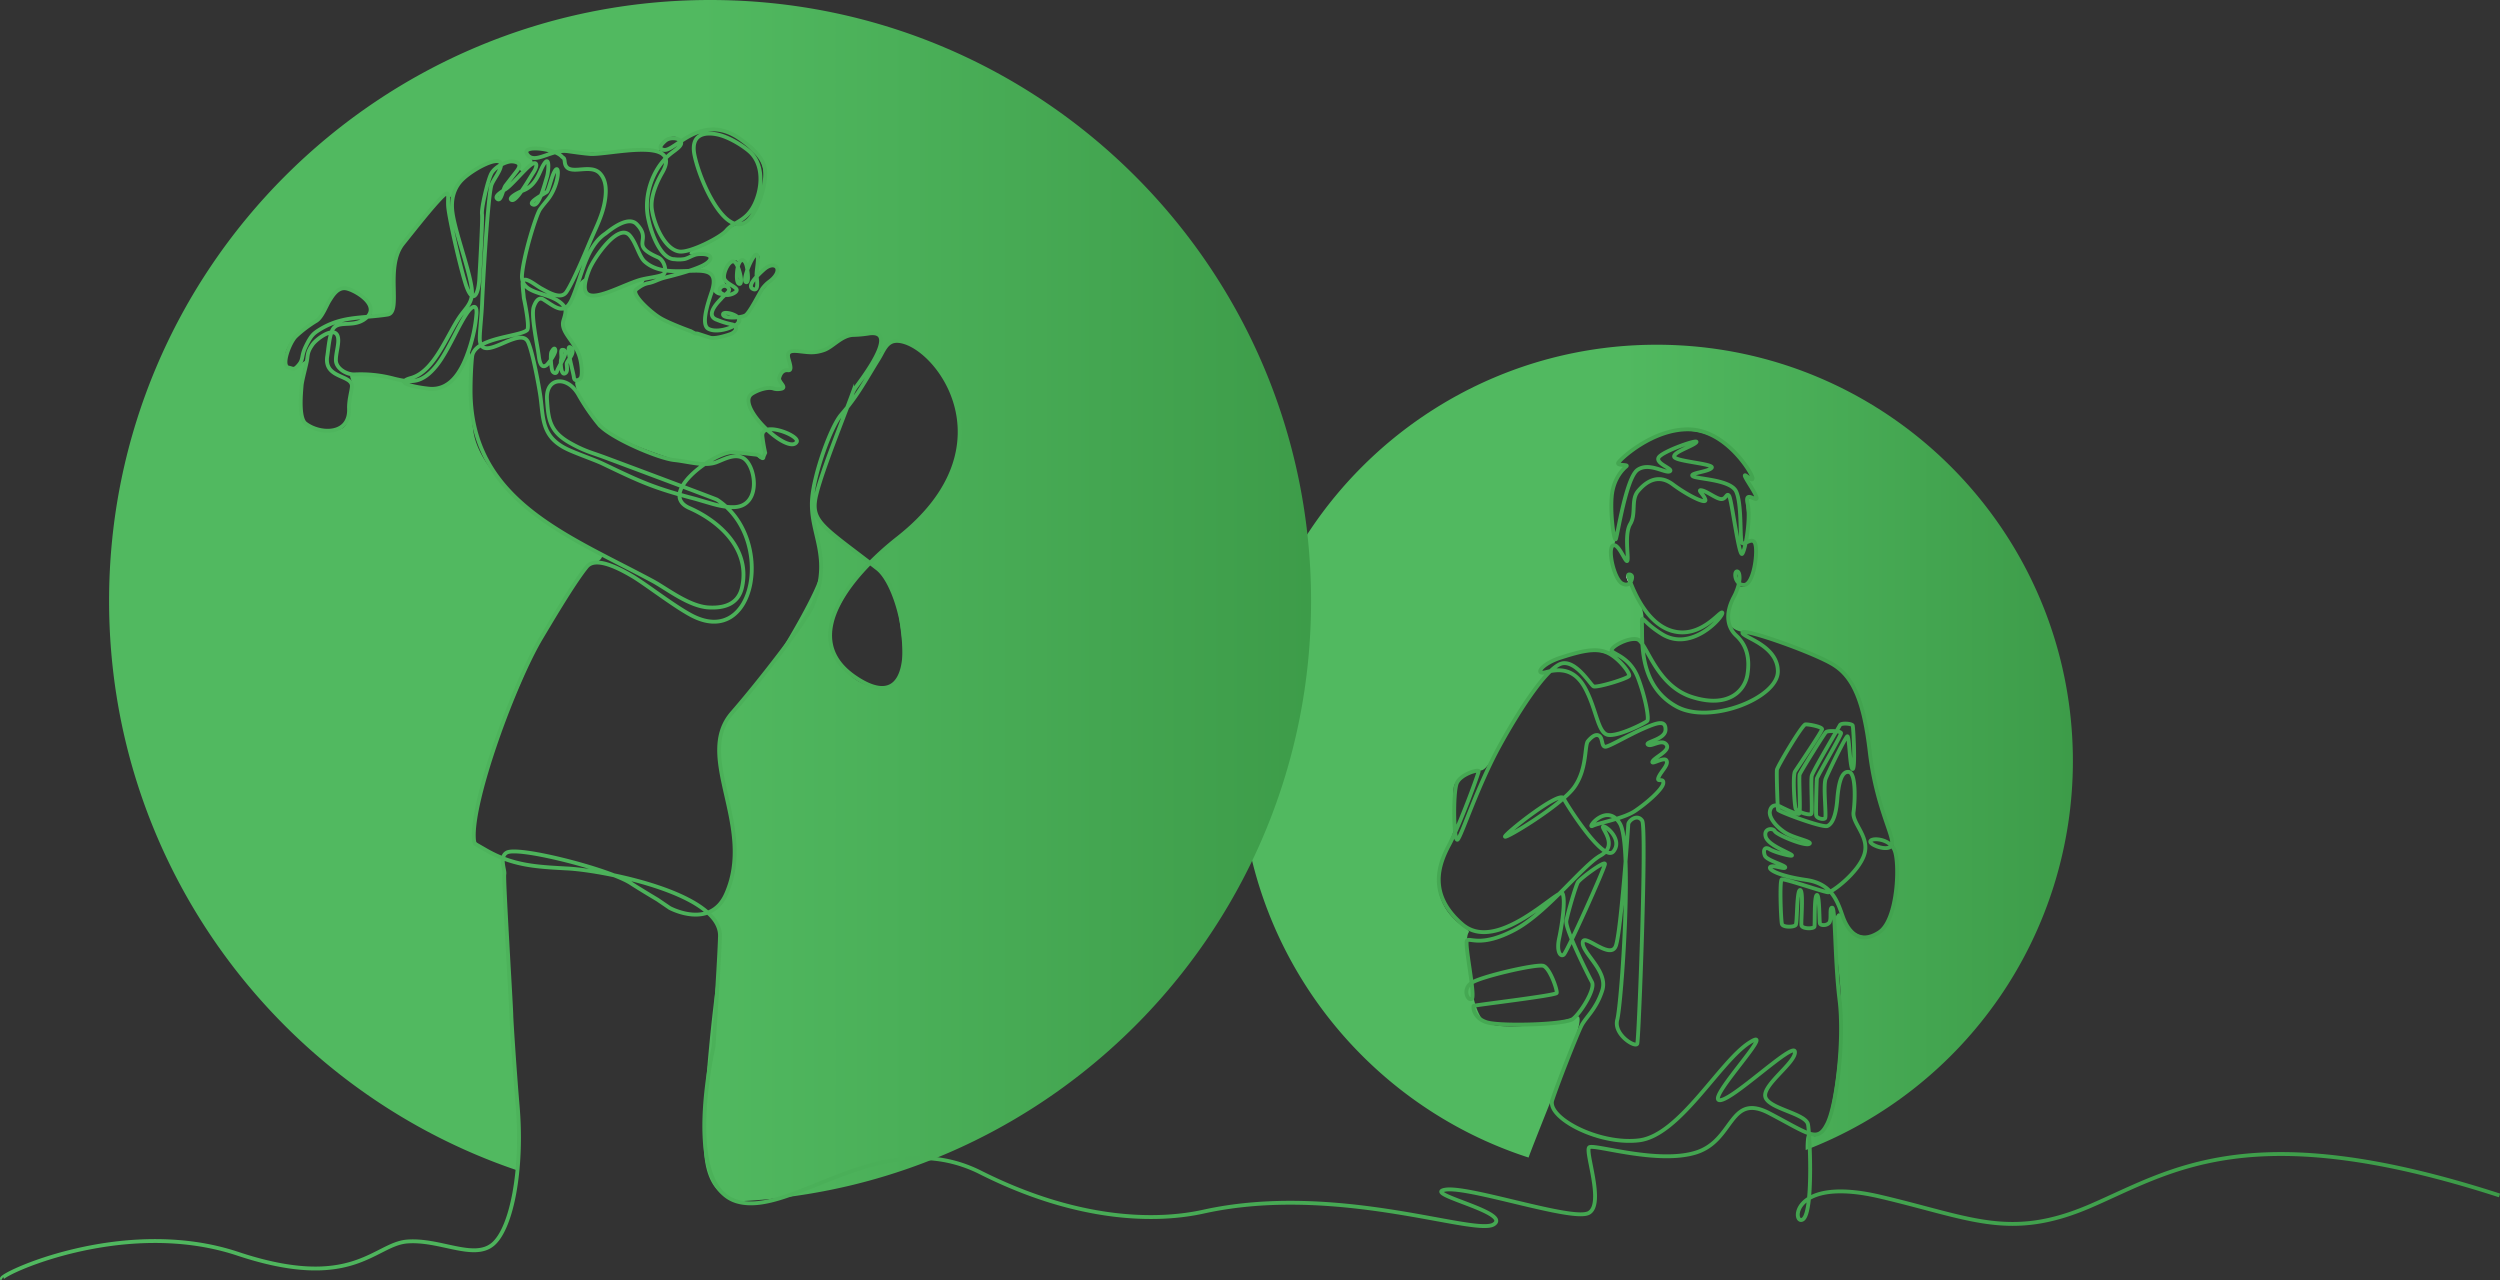 <svg id="Layer_1" data-name="Layer 1" xmlns="http://www.w3.org/2000/svg" xmlns:xlink="http://www.w3.org/1999/xlink" viewBox="0 0 1295.79 663.67"><rect x="0" y="0" width="1295.79" height="663.67" fill="#333333" stroke="none"/><defs><style>.cls-1{opacity:0.58;fill:url(#linear-gradient);}.cls-2{fill:url(#linear-gradient-2);}.cls-3{fill:url(#linear-gradient-3);}.cls-4{fill:#fff;}.cls-5{fill:none;stroke-miterlimit:10;stroke-width:2px;stroke:url(#linear-gradient-4);}</style><linearGradient id="linear-gradient" x1="842.94" y1="300.07" x2="846.43" y2="300.07" gradientUnits="userSpaceOnUse"><stop offset="0.46" stop-color="#51b960"/><stop offset="1" stop-color="#3d9c49"/></linearGradient><linearGradient id="linear-gradient-2" x1="642.72" y1="389.32" x2="1074.41" y2="389.32" xlink:href="#linear-gradient"/><linearGradient id="linear-gradient-3" x1="56.55" y1="311.35" x2="679.55" y2="311.35" gradientUnits="userSpaceOnUse"><stop offset="0.49" stop-color="#51b960"/><stop offset="1" stop-color="#3d9c49"/></linearGradient><linearGradient id="linear-gradient-4" y1="364.84" x2="1295.79" y2="364.84" gradientUnits="userSpaceOnUse"><stop offset="0" stop-color="#51b960"/><stop offset="1" stop-color="#3d9c49"/></linearGradient></defs><path class="cls-1" d="M844.35,302.45a19.94,19.94,0,0,1-1.34-3.17c-.56-2.25,2.91-2,3.37,0A3.06,3.06,0,0,1,844.35,302.45Z"/><path class="cls-2" d="M1074.41,394.52A215.93,215.93,0,0,1,935.91,596.1c-.11-4.94.38-8.81,1.43-8.4,2.46,1,4,2.89,7.86-2.18S952.47,558,954,535s-2.76-42.88-3.19-52.47,2.82-10.73,4-7.53,5.68,12,16.06,10.06,11.46-21.76,12.22-32.85-3.65-20-7.44-31.4-7-32.72-9-45.55-6.15-23.45-16.91-30.67-40.28-16.06-44.79-16.7-8.94-2.3-9.37-7.24,3.6-12.35,4.37-14.14.56-3.31,2.21-2.52,3.79-.43,5.36-4.33,3.22-13.78,2.79-16.92-4.22-2.44-5.29-1.28-.71-1.23.6-5.56-.53-10.84-.53-14.91,3.84-2.27,3.84-2.27,1.26-.89.38-2.83-4.38-6.2-4.85-8.45,2,.63,3,1.28-.07-2.56-2.5-6.56-7.69-10.57-14.3-14.24-12.24-4.75-19.36-4.84-11.81,1.67-20.38,7.2-7.54,5.25-11.07,8.39-.4,2.39,2,2.67-.48.94-2.06,3.84a40.88,40.88,0,0,0-4.26,9.91c-1.52,5.16-.44,19.82.77,22.2s1,4.84-.53,5.76-1.43,2.54-.83,6.54,2.12,12,5.62,13.09a5.27,5.27,0,0,0,3.84-.23c1.59,3.22,4.15,7.7,5.47,10.11,1.88,3.41,2.67,9.6,1.25,8.46s-.84,3.48-.23,7.14.07,3.76-2.5,3.46-4.57.31-9,2-4.38,4.63-6.3,5-4.63-1.8-9.94-1.18-18.39,4.38-22.37,7.48-2.55,3.6-.38,3.84-2.07,4.91-5.23,9-17.28,27.56-19.64,31.91-4.94,8.36-6.85,9.31-2.5,0-7,1.74-7.27,4.45-8,6.59-.6,17.39,0,21-5.77,13.45-7.77,23A26.66,26.66,0,0,0,752,474.53c4.76,5.59,10.18,7.56,9.29,8.69s-1,4.46-1,4.46.86,38,10.36,42.51,40.73-.53,45.94-3.14.1,11.35-5.85,26.23c-5.2,13-15.65,39-18.47,46.69-86.74-28-149.49-109.39-149.49-205.45,0-119.2,96.64-215.84,215.85-215.84S1074.41,275.32,1074.41,394.52Z"/><path class="cls-3" d="M679.55,311.5c0,167.41-132.07,304-297.72,311.19h0c-21.38-5.58-16.67-33.9-16.6-46.18s3.47-50.52,7.08-73.58-2-26.17-3.3-27.73-2.14-2.16.43-3.4,5.91-2.61,10.31-19.07-1.36-31.47-5.9-52.75,6.27-31.22,11.43-37.31,19.85-26,19.85-26,18.85-30.77,20.41-40.48-4-23.24-4.2-27.89,2.63.27,4.23,2.58,24.22,20.06,25.12,20.75-.57,2-1.34,2-3.22,2.35-5.87,6.64-6.25,8.7-11.88,20.84,3.93,23,3.93,23c8.66,12.61,20.61,13.66,27.17,10.93s6.11-16.13,3-37.15-13.88-24.21-13.88-26.22,1.46-2.06,3.37-3.88,10.16-8.7,22.21-19.53,19.09-28.55,20-44.54-8.89-29.26-14-35.93-15.29-11.36-19-11-4,2-7.21,5-.93.16-.62-4.54-2-4.09-4-4.49-7.11.23-12,1.09-8.92,5-11.87,6.9-8.54,2.4-10.73,2-7.87-2-9.19.25,1.93,8.06.34,8.87-1.31-1-3.59.91a4.66,4.66,0,0,0-1.49,5.11c.27.49,3.28,2.35,1.61,3.35s-3,.46-5.74-.06-6.08.93-6.47,1.08-1.72.73-1.72.73-4.35,1.78-3.74,5.59,7.18,11.79,8.33,13,0,1.73-1,3,1.32,6.37,1,8.88.31,2.5-1,4.13-2.81-1.83-5.35-2.1-7.18-.83-11-1-7.41,2.47-10.32,4-5.68,3.79-17.27.23-27.15-9.49-34.59-13.65-15.17-14.44-17.09-20.69-2.18-6.24,0-7.45,1.86-6,1.33-9.86-5.68-11.51-8-15.05-.21-5.7,0-9.36.47-3.4,1.31-4.13,3.25-6.09,4.47-9.41,5.55-6.36,4.82-3.8-1.79,4.12,1.69,7.56,23-6.58,26.55-7.78,1.65,1.43,1,2.8-2.63.43-3.49,3.76,11.81,12.42,16.54,15S365,174,368,175s8.85-.16,10.94-2,2-1.51,1.5-3,.78-.83,1.39-3.32,1.12-1.67,3-2.62,3.7-3,6.91-8.33,9.61-12.1,11.14-14.75-.5-2.71-3.63-3.19-3.23,1.92-5.76,4.29-1-3.09-.81-5,2.31-5.08-.58-5-4.84,6.89-4.84,6.89a4.11,4.11,0,0,0-1.8-3.9c-2.19-1.47-2.7,2.28-2.7,2.28s-.08-4.41-3.83-1.48-3.21,5.09-3.61,8.19,2.65,4.52-.47,4.29-1.44,3.23-.09,4.17-2.74,1.45-4.67-1-.85-1.11-.17-4.6-.22-2.79-.8-4.06-4.32-2.23-6.93-2.45,1.39-1.48,3.33-2.58,2.28-2.84,2.56-4.89-6.57-1.89-9.2-1.2-1.53-2.06,1.8-3.18,9.13-2.91,11.65-5.79A19.07,19.07,0,0,1,381,117a30.88,30.88,0,0,0,7.19-2.62c1.94-1.11,4-6.84,6.2-12.23s3.21-15.58-3-23.69-19.21-12-22.78-11.78-10.15,3.18-13.13,4.82-3.09,1.1-4,.11-3.43-1.22-6.21.42-2.63,3.29-2.78,4.73-2.43,1.57-4.12,1.22-7.37.12-18.3.53-20.2.58-23.21.17a27.81,27.81,0,0,0-5.88-.4,26.23,26.23,0,0,1-6.64-.4c-1.62-.45-7.23-1.56-10.08-.92s-1,3,.18,4.19a5.07,5.07,0,0,1,1.75,3.16c.28,1.43-1.64,1.55-3.68,3.46s-3.46.61-3-.82a2.3,2.3,0,0,0-.91-2.44,15.21,15.21,0,0,0-4.62-.79c-2.22.06-3.9,1.43-4,.52s-1.65,0-2.93-.5-3.57-.07-11.47,4.66-7,6.54-9,9.68-4.23,5.57-4.2,4.09-.34-1.9-3.36,0S220.53,111.89,214,120s-7,9.58-9.22,17.13-.45,18.81-.81,22.17-3,4.35-6.92,4.14-5.16.51-4.92-1.91a7.65,7.65,0,0,0-3.56-7.45c-3-1.71-7.19-5.83-10.78-4.75s-5.81,2.77-7.88,8.28-5.66,8.5-10.79,11.92-7.47,5.06-10.09,10.61-.79,8.52.74,10.27,5.28-1.45,7.58-2.88.92-.61-.16,4.93-1,12.31-1.15,16.95-.23,8.93,5.43,11.75,12.52,2.73,15.9.88,3.53-7.25,3.72-10.32a97.53,97.53,0,0,1,1.36-10.48c.62-3.35-1.22-5.39-.92-6.62s10.59-.58,14.61-.13a41.57,41.57,0,0,1,12.81,3.67c3.09,1.68,8.78,3.54,17.89,3s14.54-15,15.58-17.65,2.39,1.26,2,5.24-1.32,19.88,1,35.13,17.85,29.82,24.82,36.7,38,25.84,40.67,26.3.55,4-2.38,4.69-4.37,2.13-7.63,6.45-16.25,23.21-21.56,34.59S262,371.17,256,387.91s-11.52,41.5-10.4,46.25,9.14,8,12.49,9.6,3.16,7.27,3.25,10.29,4.36,84,6.55,114.33a249.28,249.28,0,0,1-.25,38.08c-122.78-41.78-211.1-158.06-211.1-295C56.55,139.46,196,0,368.05,0S679.55,139.46,679.55,311.5Z"/><path class="cls-4" d="M843,299.28c-.56-2.25,2.91-2,3.37,0a3.06,3.06,0,0,1-2,3.17A19.94,19.94,0,0,1,843,299.28Z"/><path class="cls-5" d="M1.08,662.84c-2.62-1.71,62.54-32.84,122.16-13s70.76-5,87.8-6.34,34.72,9.83,44.55,1.32,15.48-39.31,12.72-71.48c-1.6-18.8-3.3-45.28-3.3-47.51,0-3.31-4.14-70.73-3.62-72.69s-2.85-9.08,1.34-11.27c6.26-3.27,53.29,8.8,64.22,15.92,4.75,3.1,13.84,8.5,13.84,8.5l6.34,4.32s21,11.4,29.23-7.22c15.65-35.2-16.83-71.09,3.06-93.88,14.31-16.41,38.37-47.61,41.61-55.22,11.12-26.15-1.8-37.45-.06-56.33,1.2-13.07,9.63-36.67,15-43,8.61-10,12-16.8,19.59-29.09,2.52-4.09,4-9.27,9.44-9.18,19.21.3,62,53.92.32,102.29-20.73,16.27-53.38,50.69-22.12,72,37.64,25.65,26.79-44.45,11.58-56.25C425.4,272,419.5,270.18,423.33,255.47c3.43-13.19,12.91-36.3,18.34-51.11a15.67,15.67,0,0,1,2.09-3.92c6.67-8.92,21.14-29.4,6.81-27.62a62.16,62.16,0,0,1-8,.78c-6.21,0-10.76,6.21-15.52,7.86s-7.86,1.14-10.85.83c-4.38-.45-9-1.45-7.45,3.87.75,2.64,1.86,6-.21,5.75-2.79-.31-4,1.65-4.65,3.93s5,5.38.2,5.79a7.16,7.16,0,0,1-3.05-.21c-3-1.1-8.42.76-11.32,2.69-9,6,18.81,32,23.19,25,2.07-3.31-18.5-11.24-17.76-3a84.73,84.73,0,0,0,1.46,8.59l-.9,2c0,2.22-2.21-1-3.18-1-4.08-.36-11.47-1.5-13.57-1.3-10.45,1-38.22,21.63-21.58,28.93,15.89,7,31.8,21.68,27.16,41.39-1.65,7-7.23,10.75-17.37,10.13s-21.82-9.93-28.95-13.75c-44.55-23.89-94.45-41.89-94.31-98.91,0-6.52.39-13.7.81-17.39,1.1-9.83,24.52-10.23,28.45-13.67.38-.34.5-1.41.45-2.86-.15-4.81-2.11-13.79-2.11-13.79l-.23-2.43s-.24-1.82-.4-4.76c-.32-5.6,6.42.45,9.73,2.23,3.46,1.85,10.13,6.11,13,1.77,3.77-5.63,10.62-22.35,12.59-27,2.91-6.75,6.22-13,7.39-20.56.75-4.9.74-10.29-2.64-13.89-5.35-5.68-17.46,2.46-18.24-6-.15-1.57-.48-1.83-.48-1.83l-1-.81C287.85,77,269.77,74.79,273.28,80c3.78,5.56,12.6-2.86,21-1.63,3.52.51,8.41,1.18,11.45,1.42,9.46.76,48.68-9.67,37.54,9.67-3.51,6.1-6.21,13.24-5.4,19,1.15,8.12,6.7,20.66,14.08,21.89,5.43.91,21.5-7.25,24.51-10.85,3.86-4.64,10.19-4.62,14.52-13.41,4.19-8.51,5.11-21.08-2.76-27.76-4.74-4-11.46-7.51-15.95-8.53-7.56-1.72-14.61.1-12.22,11,3.43,15.54,17.29,44.21,28.18,32.87,5.48-5.7,10.1-21.51,7.8-28-1.32-3.73-4.65-8.18-12.35-13.62-20.2-14.3-34.07,6.93-39.7,5.62-3.1-.72-1.24-2.79.83-4.65,3.17-2.86,11-.91,7.31,3-1.32,1.39-3.65,2.89-5.24,4.25-8.68,7.44-13.22,21.06-11,32.41,2,10.14,7.18,21.68,13.79,21.68a17.88,17.88,0,0,0,5.17-.1c2.17-.52,4.55-2.28,6.92-2.49,7.86-.68,8.57,2.87,2.31,5.94s-18.28,5.83-20.19,6.37c-2.59.72-5.17,2.17-7.35,2.59s-3.62.93-6.72,3.3,7.55,11.9,12.31,14.79,16,6.93,16,6.93l2,1.1,1.44.12L368,175c2.14.74,7.29-.68,10.28-1.71,3.69-1.26,4.58-4.56.89-5.21a41.52,41.52,0,0,1-7.45-2.28c-7.11-2.37,1.62-10.31,2.17-11.06,1.14-1.55,4.66-3.52,3.93-5-2.07-4.14-8.28,1.11-2.38,3,2.59.83,7.14-1.24,6.31-2.79s-4.86-2.79-6.2-5.17c-1.46-2.57,3.06-12.22,5.81-8.41,2.07,2.87,3.79,10.87,1.94,10.79-1.63-.07-1.61-4.78-1-8.25,1-5.42,4-5.47,4.9,0,.51,2.93,1,8-.58,7.31s1.23-8.62,3.53-12.33c1.68-2.7,2.74-2.54,2.65.78-.07,2.65-.81,6.54-.65,8.1.32,3.16,1.1,8.7-2.07,6.92-3-1.69,2.54-7,5.88-10,5.72-5.15,10.76,0,3.18,6a17.37,17.37,0,0,0-4,3.92c-2.17,3.52-6.62,12.52-8.79,13.86s-11.89,1.86-11.58-.62c.28-2.24,12.95,1.44,6.8,5.43-3.52,2.29-10.57,4.24-14.45,2.12-4.55-2.48,1.23-17.17,2.06-20.06,5.49-19.22-21.69-2.46-35.16-14.89-2.69-2.48-4.34-9.72-7.65-13.44-6-6.71-18.65,12-20.89,17.58-9.46,23.66,11.89,10.23,25.23,5.79,4.35-1.45,11.38-1.87,13.24-3.31s.41-7.24-2.9-8.69c-15.19-6.64-2.63-8.48-11-17.16-4.75-5-15,4-16.23,4.86-10.27,6.84-12.41,22.81-17.39,34-3.88,8.7-8.68,4-14.77.16-2.28-1.45-3.93.73-5,3.73-1.55,4.51,1.81,19.46,2.57,25.27.21,1.6.8,7.44,4.05,5,1.08-.82,4.86-6.15,4.55-7.8s-1.29-.31-2,1-.15,9,.62,10.08,2,1.19,2.28-.16,4.39-7.7,4.24-9.35-.62-1.71-1.61-1.66-.1,3.47-.51,4.81-.21,8.07,1.75,7.45,1.14-3.42,1.14-5.07,5.19-5.88,2.07-8.38,1.45,13,1.65,15.41,3,1.65,3.72,0,.42-8-1.34-12.31c-2.89-7.14-9.45-11.64-7.81-17.1.76-2.53,1.81-5.47.4-7.35-6.21-8.28-22.85-5.08-21.85-16.48.88-10.07,7.26-30.83,9.32-33.84,1.12-1.63,2.61-3.4,3.84-4.89,6.8-8.32,6.47-21.51,3.05-13.38-1.34,3.2-2.43,8.49-3.38,9.24-1.45,1.14-10.55,5.69-6.93,6.62,2.91.75,5.55-9.53,7.06-14.56.8-2.64,1.68-12.69-2.29-5.3-1.69,3.12-3.4,9.82-9.94,12.45-4.35,1.74-7.7,4.06-6.21,4.93,2.35,1.37,8.3-9.47,11.43-14.29,2.63-4,1.64-6.61-2.36-3.08-3.43,3-9.2,9.89-12,11.72-2.31,1.52-5.89,3.62-4.53,5,2.11,2.17,3-5,4.47-6.89s3.74-4.84,5.32-6.85c1.94-2.45,3.31-5-1.74-5.55-2.9-.31-9.1,2.69-11,6.21s-5.28,18.2-4.87,21.1c.34,2.38-.86,24.23-1.41,33.8-.5,8.61-3.67,13.62-7.28,1.71-3.36-11.07-8.25-33.35-8.8-39-.59-6.1,1.86-11.1-5.49-3-5.61,6.17-14.37,17.39-17.88,21.74-9.72,12-.54,35.64-8.07,36.81-13.27,2.08-23.33.51-35.16,7.76-3.21,2-4.45,3-7.14,8.48s-1.13,6.72-3.72,9.82-2.89,1.87-5.27,1.45c-4.1-.71.38-12.8,3.68-16.15a63.64,63.64,0,0,1,10.79-8.15c2.9-1.86,5.17-8,6.72-10.44s4.24-7.14,8.69-6.31c5.07,1,19.39,9.71,8.89,16.34-6.33,4-13.93-.31-16.33,5.76-1.52,3.85-1.95,10.31-2.39,12.85-2.09,12.16,13.43,9.53,12.73,16.13-.29,2.74-1.61,7-1.46,11.28.48,14-15.31,13.28-22.54,7.65-3.73-2.9-2.28-16.34-2.07-19.44s2.48-10.75,2.9-13.86.42-4.19,2.69-7.5,13-11.08,13.42-2.72c.16,3.14-1.22,7.24-1.22,10.64,0,4.55,5.89,7.65,9.71,7.45a66.39,66.39,0,0,1,20.39,2.19c8.68,2.14,14.42,2.69,21.94-6.57,6.27-7.71,11.72-22,16.69-28.43,1.83-2.38,4.38-3.91,4.16,1.16a76.73,76.73,0,0,1-3.72,18.26c-3.42,10.56-9.12,21.56-20.37,20.83-2.33-.15-21.06-2.46-9.77-5.63,12.4-3.49,19-23.47,25.89-32.75,3.13-4.23,6.45-6.87,5.43-14.06-1.51-10.52-9.21-30.65-10.06-40.29-.51-5.77.84-11.41,5.29-15.77,6.59-6.47,24.17-15.14,19.1-4.52-1.34,2.82-3.8,6-4.22,8-2.05,9.47-4.44,54.65-4.68,60.69-.26,6.61-1.19,14-1.21,18.17,0,14.44,20.93-7.1,25.06,2,2.47,5.48,5.55,22.68,6.24,27.22,1.84,12.09.18,22.09,15,28.69,5.14,2.3,13.36,5.16,17.27,7,19.6,9.39,26.4,12.65,48.42,18.38,0,0,4.14,1.24,8.48,2.48,2.72.77,7.53,2,11.87,1.71,14.14-1.06,10.62-22.74,3.64-25.7-4.28-1.82-8.81.68-13.12,2.39-6.2,2.45-14.79-.31-22-1.05-8.13-.82-32.9-11.32-39.09-18.42a107.86,107.86,0,0,1-10.74-15.69c-5.65-9.68-16.91-9-16.18,2.68.65,10.28,1.34,16.62,12.13,22.65,7,3.93,10.55,4.76,16.75,7,2.78,1,58.61,21.9,59.19,22.27,30.27,19.5,20.22,77.62-13.18,60-9.1-4.81-23.84-16.28-30.68-20.33-9.14-5.41-19.45-9.88-23.57-4.87-6.8,8.25-19.92,30.69-23.52,36.67-14,23.32-36.5,84.64-35,104.53.18,2.38.76,2.49.76,2.49l5,2.89c14.28,8.32,26.1,8.91,42.65,9.81,19,1,79.64,12.86,79.13,35.07-.27,11.49-3.35,57.43-3.35,57.43s-16.56,71.48,12,80.06,75.3-40.68,126.37-15S599.89,633.31,623.83,628c68.82-15.21,140.65,12.74,150.38,6.61S737,618.77,749,616.65s66,16.5,74.44,12.06-2.22-32.25.32-34.05,35.73,9,55.51,2.64,16.91-31.29,38-20.19,24.84,15.22,29.81,5.39,8.92-43.6,6.38-64.18-2.08-47.55-3.77-47.83-.18,6.1-1.55,7.76-4.48,1.51-4.83.42-.17-15.4-1.62-14.77-.92,15.05-1.23,16.35-6.42,1.27-6.73-.63,1.19-18.12-.67-18.29-1.45,16.85-2.3,18.08-6.62,1.34-7.15-.46-1.3-22.49-.11-23.12,22.07,6.66,24.08,6.66,15.47-10,18.64-19.35-6.34-16.28-5.5-22.2,1.32-20.25-2.43-20.83-5.34,5.81-6,14.27-2.59,12.69-5.12,13.75-25.22-7.4-25.54-8.36-.85-19-.63-20.72,13.11-23.47,14.8-23.58,8.74,1.24,8.6,2.5-12.69,19.88-14,21.86-.28,17.9.35,19.38,7.48,3.81,8.11,2.54-.42-17.2.21-19.67,14-25.09,14.66-26.29,6.21-.78,6.56.28,1.48,22.2,0,22.52-1.72-17.34-2.78-16.95-9.73,18.33-11.21,21.92.55,19.76-.35,20.6-4.39,0-4.6-1.58.21-17.77.37-19,12.64-22.42,12.53-23.58-6.82-1.48-7.82-.53-13.12,20.41-13.64,21.94.61,19.58-.23,20.32-7.55-2.47-9.7-3.6-4.82-1.16-5.49,2.33,3.7,8.49,8.31,11.31,14.52,4.51,12,5.68-16.77-4.73-17.76-6.63-5.85-1.48-4.76,2.75,10.47,7.61,13.22,9.38-8.25-1-11.07-2.75-3.56.77-2.54,3.31,11,5,10.54,6.13-6.59-1.65-7.79-.21,5.47,4.79,18.52,6.64,16.09,10.28,19,18.67,8.88,15,18.89,8.53,10.86-36.87,7.9-42.93-12.51-6.21-12.41-4.09,11.56,6.06,11.35.49-8.53-20.65-11.63-47-8.6-39.06-19.17-45.4-46.24-18.89-46.81-16.49,18.33,6.34,18.33,20.16-35,27.63-52.3,18.32-18.08-28.09-18.08-39.19-1.77-5.83,10.52,1.64c15.38,9.36,31.77-9.3,31.08-11.16s-11,13.82-26.17,9.36-21.84-26.43-22.57-28.18c-.65-1.55,1.67-1.26,1.95,0s-1,5.82-5.14,3.63-7.68-17.79-4.79-19.63,6.83,9.87,7.54,7.76-1.69-13.75,1.48-19,.21-12.47,4-17,10.15-9.38,18-3.53,17.55,10.58,16.92,8-4.65-5.43-1.83-4.87,7.68,4.52,10.15,4.52,2.68-3.53,4-1.63,5.08,31.94,6.77,30,4.51-18.68,2.82-25.94,4.58-.84,4.65-2.89-6.2-10.57-6.13-11.7,4.3,3.74,4,1.2-13.54-24.67-32.71-25.17S839.13,238.55,838.7,240s5.57.63,4.3,1.69-6.76,5.92-7.61,15.58,1.27,23.82,2.12,22.13,5.28-31.51,11.2-35.81,14.6,2,16.78.71-7.68-4-5.78-7.19,21-9.87,19.53-7.9-12.06,5.08-11.49,7.54,21,3.6,19.45,5.71-11.7,2.68-9.87,4.3,19.6,1.62,22.56,8,1.89,23.74,2.84,26.27,6.08-3.91,7.19,1.43-1.17,20.57-5.92,20.72-5.45-6.76-3.76-7,2.54,5.55-1.58,13.27-4,15.12,1.3,20,7.12,11.56,5.78,20.09-9.87,17.76-28.83,11.7-23.47-28.83-28.34-29.89-14,4.09-13.18,5.92,9.55,3.28,13.68,14.28,5.65,21.09,4.75,22.09-14.64,8-20.14,7.3-6-12.79-12-24.07-14.6-10-20.52-8.46-2.32-4.3,7.76-7.54,17.92-5.29,24-2.65,12,10.68,11.52,12.06-17,6.39-18.55,5.44-8.62-12.9-15.81-11.95-21.11,21.56-32.67,42.56-19.74,46.53-21.85,48.78-2.58-24.88-.36-29.43,11.11-7,11.21-6-9.83,28-15.22,38.07-11.42,25.69,6.76,41.34,50.23-19.35,51.92-16-.27,16.38-1.75,23.2.64,9.89,2.38,8.52,21.36-45.05,21.36-47-12.84,7.56-14,9.46-5.26,16-6,20.05,11.24,27.95,13.25,31.65-5.92,16.08-9.83,19.14-37.43,3.91-44.52,1.8-7.4-8.14-6.92-8.56,42.5-5.34,43-6.67-3.49-12.9-6.87-14.06-32.62,5.55-37.38,8.88-1.75,9.57.26,8.2-4-28.92-2.43-30.3,7.47,3.6,24.46-5.35,35.25-33.34,44.69-38.63.21-14.17,1.34-15,10.35,6.72,5.38,12.85-23.78-23.42-25.89-27.51S780.2,432,780.06,433.59s28.93-16,35.81-25.45,5.34-21.83,7.19-24,4.17-4.12,6-2.64.9,6,3.39,5.5,12-6.14,19.5-9.41,11.42-4.39,11.32.68-10.84,6.19-9.15,7.67,7.09-3.17,9.57-.05-6.13,6.6-7.14,8.77,6.14-2.69,7.25-.42-2.86,5.55-4.13,8.62,2.81-.06,2.44,3.12-9,10.62-14.86,14.48-18.5,6-21.82,7.63,7.4-12.4,14.17-1.27.78,93.83-1.34,101.65,9.52,14.8,10.36,12.48,5-111.87,2.54-115.57-7.08-.11-7.19,1.9-3.73,54.81-6.41,62.84-16.92-7.05-17.2-1.55,13.25,14.81,10.15,24.67-8.6,14-10.86,18.47-12.12,29.47-15.08,38.49,24,23.4,45,20.86,41.73-40.74,57.1-50.61S885.37,568.65,891,570.2s38.63-30.59,39.33-25.09S913.42,562.3,915,568.51s21.15,8.6,22.14,14.38,2.78,45.29-2.61,49.09-7.3-22.83,40-11.73,67.25,22.84,109.12,4.76,82.47-47.27,211.89-5.4"/></svg>